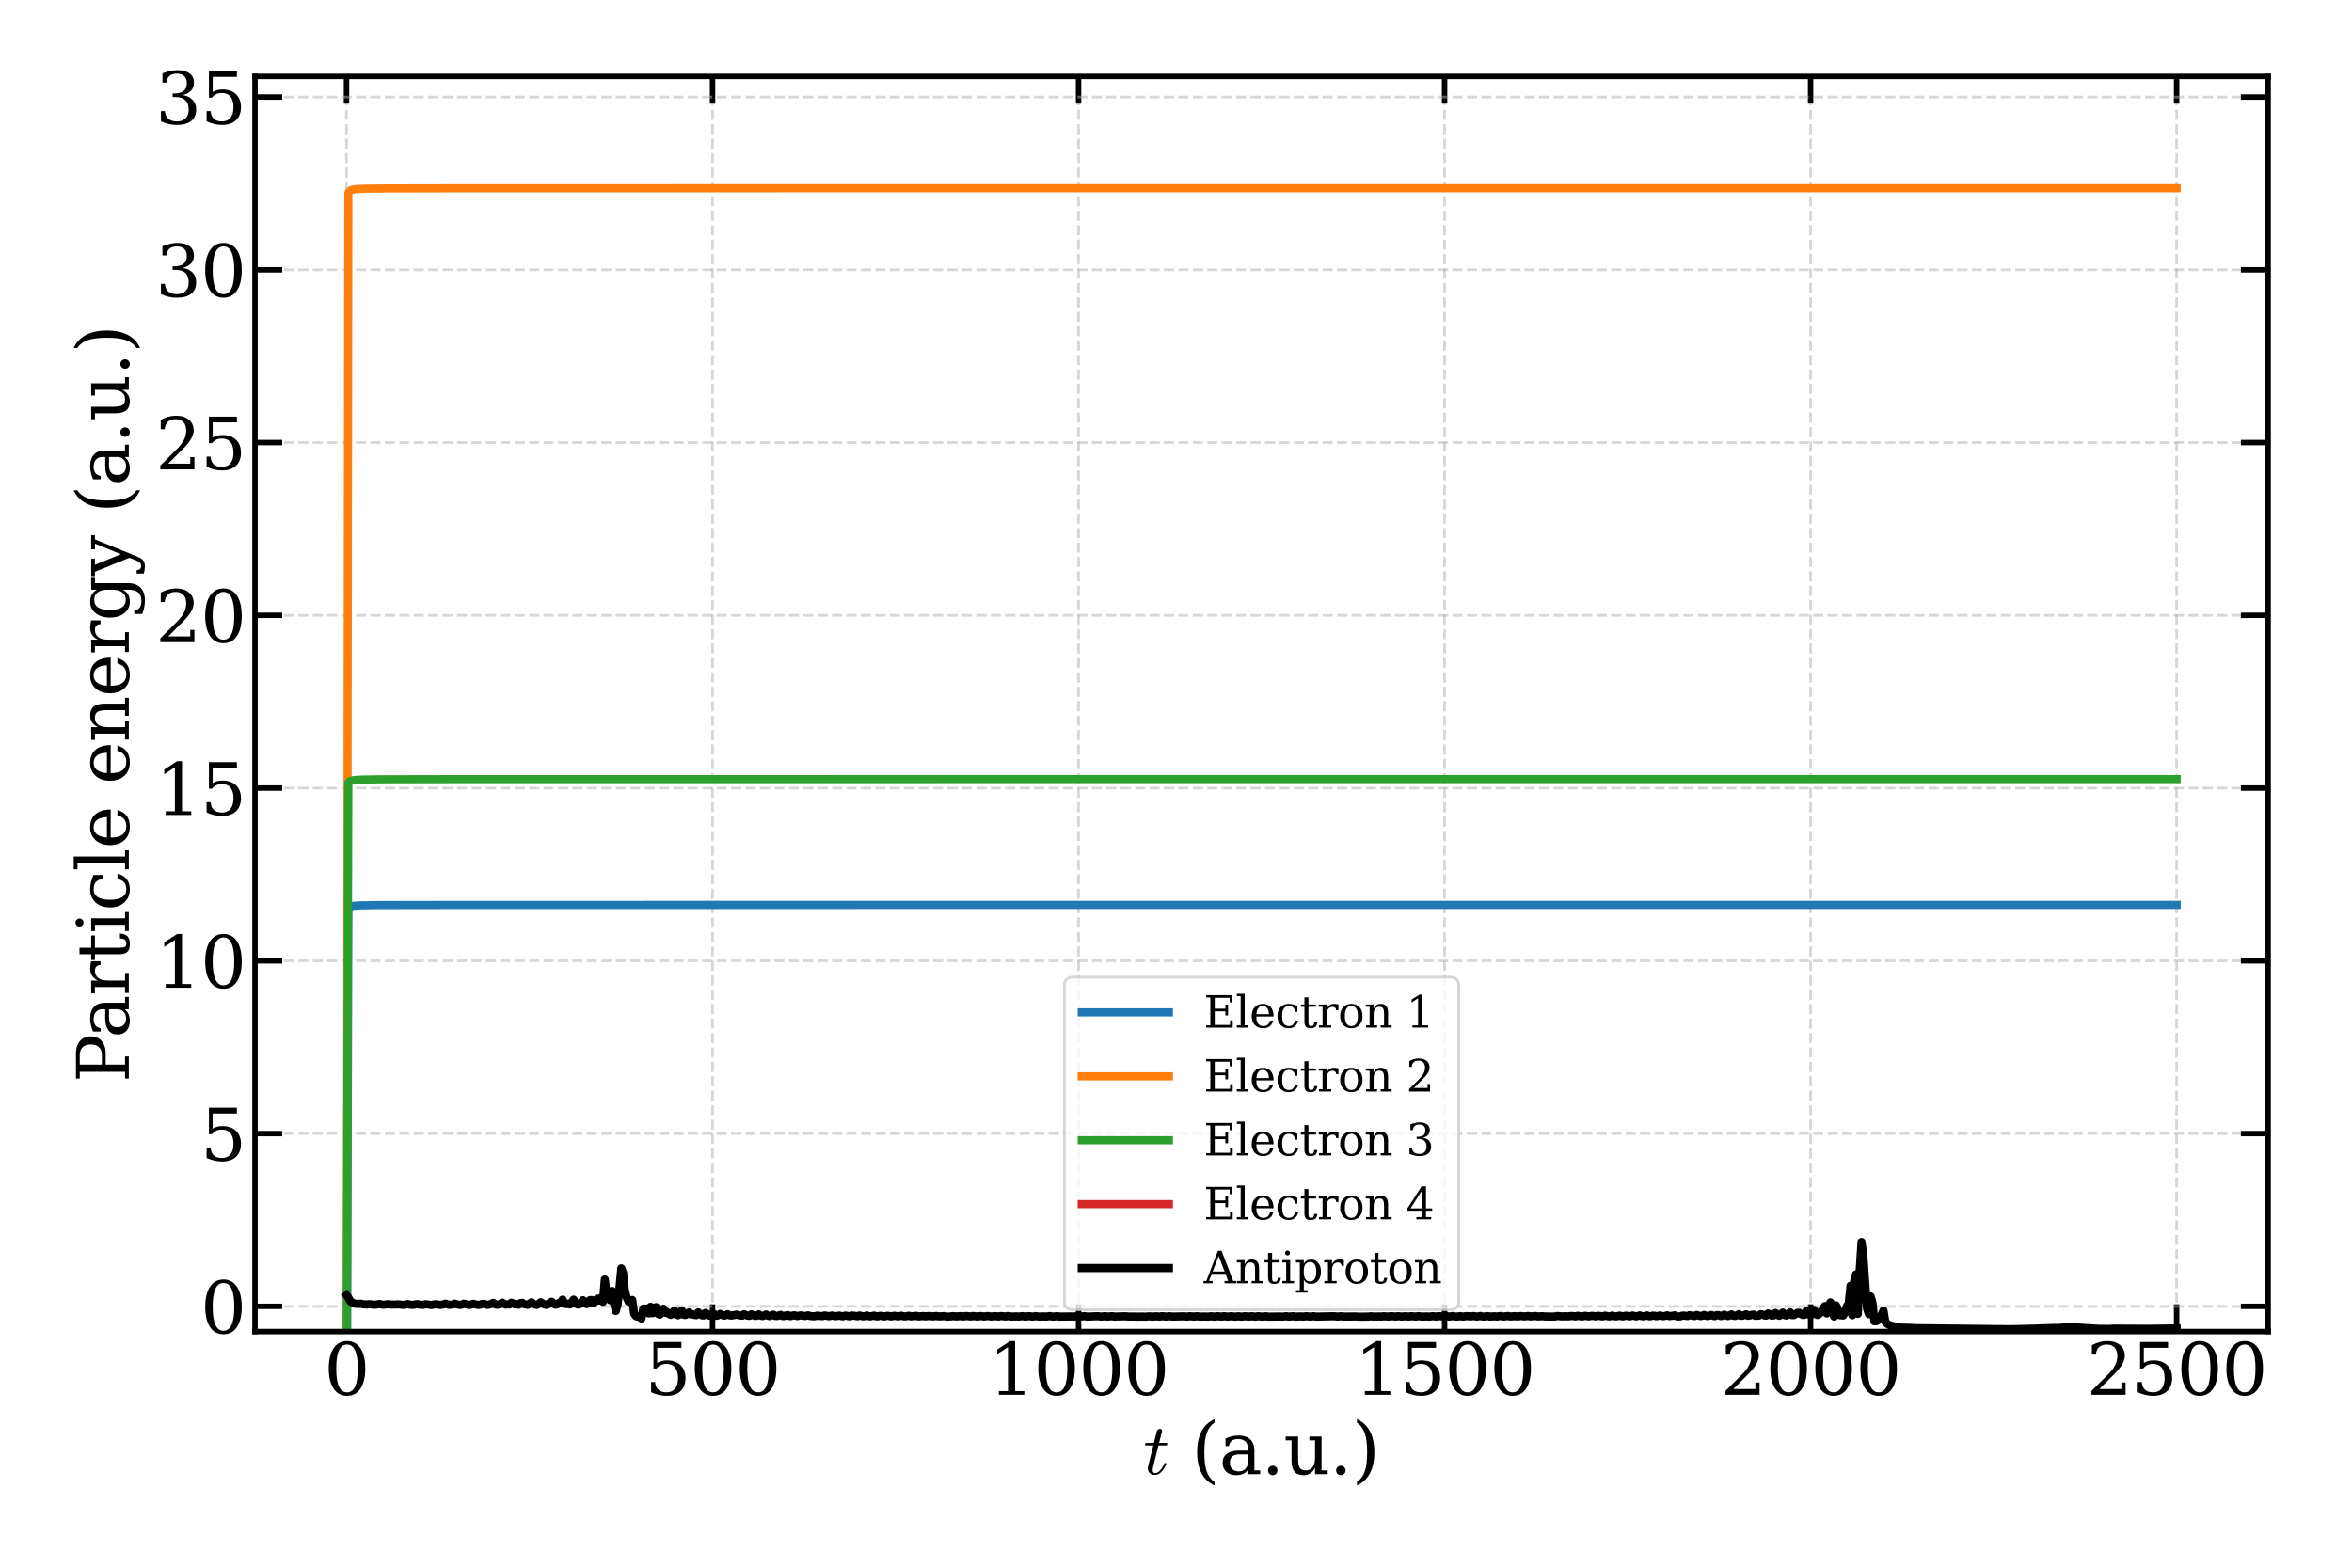 <?xml version="1.0" encoding="utf-8" standalone="no"?>
<!DOCTYPE svg PUBLIC "-//W3C//DTD SVG 1.1//EN"
  "http://www.w3.org/Graphics/SVG/1.1/DTD/svg11.dtd">
<svg xmlns:xlink="http://www.w3.org/1999/xlink" width="864pt" height="576pt" viewBox="0 0 864 576" xmlns="http://www.w3.org/2000/svg" version="1.1">
 <defs>
  <style type="text/css">*{stroke-linejoin: round; stroke-linecap: butt}</style>
 </defs>
 <g id="figure_1">
  <g id="patch_1">
   <path d="M 0 576 
L 864 576 
L 864 0 
L 0 0 
z
" style="fill: #ffffff"/>
  </g>
  <g id="axes_1">
   <g id="patch_2">
    <path d="M 93.675 489.233 
L 833.191 489.233 
L 833.191 28.08 
L 93.675 28.08 
z
" style="fill: #ffffff"/>
   </g>
   <g id="matplotlib.axis_1">
    <g id="xtick_1">
     <g id="line2d_1">
      <path d="M 127.289 489.233 
L 127.289 28.08 
" clip-path="url(#pbf457b5ee7)" style="fill: none; stroke-dasharray: 3.7,1.6; stroke-dashoffset: 0; stroke: #b0b0b0; stroke-opacity: 0.5"/>
     </g>
     <g id="line2d_2">
      <defs>
       <path id="mbac7aaa511" d="M 0 0 
L 0 -10 
" style="stroke: #000000; stroke-width: 2"/>
      </defs>
      <g>
       <use xlink:href="#mbac7aaa511" x="127.289" y="489.233" style="stroke: #000000; stroke-width: 2"/>
      </g>
     </g>
     <g id="line2d_3">
      <defs>
       <path id="m6ff4e0e058" d="M 0 0 
L 0 10 
" style="stroke: #000000; stroke-width: 2"/>
      </defs>
      <g>
       <use xlink:href="#m6ff4e0e058" x="127.289" y="28.08" style="stroke: #000000; stroke-width: 2"/>
      </g>
     </g>
     <g id="text_1">
      <!-- 0 -->
      <g transform="translate(119.018 512.488) scale(0.26 -0.26)">
       <defs>
        <path id="DejaVuSerif-30" d="M 2034 219 
Q 2513 219 2750 744 
Q 2988 1269 2988 2328 
Q 2988 3391 2750 3916 
Q 2513 4441 2034 4441 
Q 1556 4441 1318 3916 
Q 1081 3391 1081 2328 
Q 1081 1269 1318 744 
Q 1556 219 2034 219 
z
M 2034 -91 
Q 1275 -91 848 546 
Q 422 1184 422 2328 
Q 422 3475 848 4112 
Q 1275 4750 2034 4750 
Q 2797 4750 3222 4112 
Q 3647 3475 3647 2328 
Q 3647 1184 3222 546 
Q 2797 -91 2034 -91 
z
" transform="scale(0.016)"/>
       </defs>
       <use xlink:href="#DejaVuSerif-30"/>
      </g>
     </g>
    </g>
    <g id="xtick_2">
     <g id="line2d_4">
      <path d="M 261.747 489.233 
L 261.747 28.08 
" clip-path="url(#pbf457b5ee7)" style="fill: none; stroke-dasharray: 3.7,1.6; stroke-dashoffset: 0; stroke: #b0b0b0; stroke-opacity: 0.5"/>
     </g>
     <g id="line2d_5">
      <g>
       <use xlink:href="#mbac7aaa511" x="261.747" y="489.233" style="stroke: #000000; stroke-width: 2"/>
      </g>
     </g>
     <g id="line2d_6">
      <g>
       <use xlink:href="#m6ff4e0e058" x="261.747" y="28.08" style="stroke: #000000; stroke-width: 2"/>
      </g>
     </g>
     <g id="text_2">
      <!-- 500 -->
      <g transform="translate(236.933 512.488) scale(0.26 -0.26)">
       <defs>
        <path id="DejaVuSerif-35" d="M 3219 4666 
L 3219 4153 
L 1081 4153 
L 1081 2816 
Q 1244 2928 1461 2984 
Q 1678 3041 1947 3041 
Q 2703 3041 3140 2622 
Q 3578 2203 3578 1478 
Q 3578 738 3136 323 
Q 2694 -91 1894 -91 
Q 1572 -91 1234 -12 
Q 897 66 544 225 
L 544 1131 
L 897 1131 
Q 925 688 1179 453 
Q 1434 219 1894 219 
Q 2388 219 2653 544 
Q 2919 869 2919 1478 
Q 2919 2084 2655 2407 
Q 2391 2731 1894 2731 
Q 1613 2731 1398 2631 
Q 1184 2531 1019 2322 
L 750 2322 
L 750 4666 
L 3219 4666 
z
" transform="scale(0.016)"/>
       </defs>
       <use xlink:href="#DejaVuSerif-35"/>
       <use xlink:href="#DejaVuSerif-30" x="63.623"/>
       <use xlink:href="#DejaVuSerif-30" x="127.246"/>
      </g>
     </g>
    </g>
    <g id="xtick_3">
     <g id="line2d_7">
      <path d="M 396.204 489.233 
L 396.204 28.08 
" clip-path="url(#pbf457b5ee7)" style="fill: none; stroke-dasharray: 3.7,1.6; stroke-dashoffset: 0; stroke: #b0b0b0; stroke-opacity: 0.5"/>
     </g>
     <g id="line2d_8">
      <g>
       <use xlink:href="#mbac7aaa511" x="396.204" y="489.233" style="stroke: #000000; stroke-width: 2"/>
      </g>
     </g>
     <g id="line2d_9">
      <g>
       <use xlink:href="#m6ff4e0e058" x="396.204" y="28.08" style="stroke: #000000; stroke-width: 2"/>
      </g>
     </g>
     <g id="text_3">
      <!-- 1000 -->
      <g transform="translate(363.119 512.488) scale(0.26 -0.26)">
       <defs>
        <path id="DejaVuSerif-31" d="M 909 0 
L 909 331 
L 1722 331 
L 1722 4213 
L 781 3603 
L 781 4013 
L 1919 4750 
L 2350 4750 
L 2350 331 
L 3163 331 
L 3163 0 
L 909 0 
z
" transform="scale(0.016)"/>
       </defs>
       <use xlink:href="#DejaVuSerif-31"/>
       <use xlink:href="#DejaVuSerif-30" x="63.623"/>
       <use xlink:href="#DejaVuSerif-30" x="127.246"/>
       <use xlink:href="#DejaVuSerif-30" x="190.869"/>
      </g>
     </g>
    </g>
    <g id="xtick_4">
     <g id="line2d_10">
      <path d="M 530.662 489.233 
L 530.662 28.08 
" clip-path="url(#pbf457b5ee7)" style="fill: none; stroke-dasharray: 3.7,1.6; stroke-dashoffset: 0; stroke: #b0b0b0; stroke-opacity: 0.5"/>
     </g>
     <g id="line2d_11">
      <g>
       <use xlink:href="#mbac7aaa511" x="530.662" y="489.233" style="stroke: #000000; stroke-width: 2"/>
      </g>
     </g>
     <g id="line2d_12">
      <g>
       <use xlink:href="#m6ff4e0e058" x="530.662" y="28.08" style="stroke: #000000; stroke-width: 2"/>
      </g>
     </g>
     <g id="text_4">
      <!-- 1500 -->
      <g transform="translate(497.577 512.488) scale(0.26 -0.26)">
       <use xlink:href="#DejaVuSerif-31"/>
       <use xlink:href="#DejaVuSerif-35" x="63.623"/>
       <use xlink:href="#DejaVuSerif-30" x="127.246"/>
       <use xlink:href="#DejaVuSerif-30" x="190.869"/>
      </g>
     </g>
    </g>
    <g id="xtick_5">
     <g id="line2d_13">
      <path d="M 665.119 489.233 
L 665.119 28.08 
" clip-path="url(#pbf457b5ee7)" style="fill: none; stroke-dasharray: 3.7,1.6; stroke-dashoffset: 0; stroke: #b0b0b0; stroke-opacity: 0.5"/>
     </g>
     <g id="line2d_14">
      <g>
       <use xlink:href="#mbac7aaa511" x="665.119" y="489.233" style="stroke: #000000; stroke-width: 2"/>
      </g>
     </g>
     <g id="line2d_15">
      <g>
       <use xlink:href="#m6ff4e0e058" x="665.119" y="28.08" style="stroke: #000000; stroke-width: 2"/>
      </g>
     </g>
     <g id="text_5">
      <!-- 2000 -->
      <g transform="translate(632.034 512.488) scale(0.26 -0.26)">
       <defs>
        <path id="DejaVuSerif-32" d="M 819 3553 
L 469 3553 
L 469 4384 
Q 803 4563 1142 4656 
Q 1481 4750 1806 4750 
Q 2534 4750 2956 4397 
Q 3378 4044 3378 3438 
Q 3378 2753 2422 1800 
Q 2347 1728 2309 1691 
L 1131 513 
L 3078 513 
L 3078 1088 
L 3444 1088 
L 3444 0 
L 434 0 
L 434 341 
L 1850 1753 
Q 2319 2222 2519 2614 
Q 2719 3006 2719 3438 
Q 2719 3909 2473 4175 
Q 2228 4441 1797 4441 
Q 1350 4441 1106 4219 
Q 863 3997 819 3553 
z
" transform="scale(0.016)"/>
       </defs>
       <use xlink:href="#DejaVuSerif-32"/>
       <use xlink:href="#DejaVuSerif-30" x="63.623"/>
       <use xlink:href="#DejaVuSerif-30" x="127.246"/>
       <use xlink:href="#DejaVuSerif-30" x="190.869"/>
      </g>
     </g>
    </g>
    <g id="xtick_6">
     <g id="line2d_16">
      <path d="M 799.577 489.233 
L 799.577 28.08 
" clip-path="url(#pbf457b5ee7)" style="fill: none; stroke-dasharray: 3.7,1.6; stroke-dashoffset: 0; stroke: #b0b0b0; stroke-opacity: 0.5"/>
     </g>
     <g id="line2d_17">
      <g>
       <use xlink:href="#mbac7aaa511" x="799.577" y="489.233" style="stroke: #000000; stroke-width: 2"/>
      </g>
     </g>
     <g id="line2d_18">
      <g>
       <use xlink:href="#m6ff4e0e058" x="799.577" y="28.08" style="stroke: #000000; stroke-width: 2"/>
      </g>
     </g>
     <g id="text_6">
      <!-- 2500 -->
      <g transform="translate(766.492 512.488) scale(0.26 -0.26)">
       <use xlink:href="#DejaVuSerif-32"/>
       <use xlink:href="#DejaVuSerif-35" x="63.623"/>
       <use xlink:href="#DejaVuSerif-30" x="127.246"/>
       <use xlink:href="#DejaVuSerif-30" x="190.869"/>
      </g>
     </g>
    </g>
    <g id="text_7">
     <!-- $t$ (a.u.) -->
     <g transform="translate(420.013 541.652) scale(0.26 -0.26)">
      <defs>
       <path id="Cmmi10-74" d="M 397 519 
Q 397 613 416 697 
L 878 2534 
L 206 2534 
Q 141 2534 141 2619 
Q 166 2759 225 2759 
L 934 2759 
L 1191 3803 
Q 1216 3888 1291 3947 
Q 1366 4006 1459 4006 
Q 1541 4006 1595 3957 
Q 1650 3909 1650 3828 
Q 1650 3809 1648 3798 
Q 1647 3788 1644 3775 
L 1388 2759 
L 2047 2759 
Q 2113 2759 2113 2675 
Q 2109 2659 2100 2621 
Q 2091 2584 2075 2559 
Q 2059 2534 2028 2534 
L 1331 2534 
L 872 684 
Q 825 503 825 372 
Q 825 97 1013 97 
Q 1294 97 1511 361 
Q 1728 625 1844 941 
Q 1869 978 1894 978 
L 1972 978 
Q 1997 978 2012 961 
Q 2028 944 2028 922 
Q 2028 909 2022 903 
Q 1881 516 1612 222 
Q 1344 -72 997 -72 
Q 744 -72 570 93 
Q 397 259 397 519 
z
" transform="scale(0.016)"/>
       <path id="DejaVuSerif-20" transform="scale(0.016)"/>
       <path id="DejaVuSerif-28" d="M 2041 -997 
Q 1281 -656 893 83 
Q 506 822 506 1931 
Q 506 3044 893 3783 
Q 1281 4522 2041 4863 
L 2041 4556 
Q 1559 4225 1350 3623 
Q 1141 3022 1141 1931 
Q 1141 844 1350 242 
Q 1559 -359 2041 -691 
L 2041 -997 
z
" transform="scale(0.016)"/>
       <path id="DejaVuSerif-61" d="M 2547 1044 
L 2547 1747 
L 1806 1747 
Q 1378 1747 1168 1562 
Q 959 1378 959 997 
Q 959 650 1171 447 
Q 1384 244 1747 244 
Q 2106 244 2326 466 
Q 2547 688 2547 1044 
z
M 3122 2075 
L 3122 331 
L 3634 331 
L 3634 0 
L 2547 0 
L 2547 359 
Q 2356 128 2106 18 
Q 1856 -91 1522 -91 
Q 969 -91 644 203 
Q 319 497 319 997 
Q 319 1513 691 1797 
Q 1063 2081 1741 2081 
L 2547 2081 
L 2547 2309 
Q 2547 2688 2317 2895 
Q 2088 3103 1672 3103 
Q 1328 3103 1125 2947 
Q 922 2791 872 2484 
L 575 2484 
L 575 3156 
Q 875 3284 1158 3348 
Q 1441 3413 1709 3413 
Q 2400 3413 2761 3070 
Q 3122 2728 3122 2075 
z
" transform="scale(0.016)"/>
       <path id="DejaVuSerif-2e" d="M 603 325 
Q 603 500 722 622 
Q 841 744 1019 744 
Q 1191 744 1312 622 
Q 1434 500 1434 325 
Q 1434 153 1312 31 
Q 1191 -91 1019 -91 
Q 841 -91 722 29 
Q 603 150 603 325 
z
" transform="scale(0.016)"/>
       <path id="DejaVuSerif-75" d="M 2266 3322 
L 3341 3322 
L 3341 331 
L 3884 331 
L 3884 0 
L 2766 0 
L 2766 588 
Q 2606 256 2353 82 
Q 2100 -91 1766 -91 
Q 1213 -91 952 223 
Q 691 538 691 1209 
L 691 2988 
L 172 2988 
L 172 3322 
L 1269 3322 
L 1269 1388 
Q 1269 781 1417 556 
Q 1566 331 1947 331 
Q 2347 331 2556 625 
Q 2766 919 2766 1478 
L 2766 2988 
L 2266 2988 
L 2266 3322 
z
" transform="scale(0.016)"/>
       <path id="DejaVuSerif-29" d="M 453 -997 
L 453 -691 
Q 934 -359 1145 242 
Q 1356 844 1356 1931 
Q 1356 3022 1145 3623 
Q 934 4225 453 4556 
L 453 4863 
Q 1216 4522 1603 3783 
Q 1991 3044 1991 1931 
Q 1991 822 1603 83 
Q 1216 -656 453 -997 
z
" transform="scale(0.016)"/>
      </defs>
      <use xlink:href="#Cmmi10-74" transform="translate(0 0.016)"/>
      <use xlink:href="#DejaVuSerif-20" transform="translate(36.084 0.016)"/>
      <use xlink:href="#DejaVuSerif-28" transform="translate(67.871 0.016)"/>
      <use xlink:href="#DejaVuSerif-61" transform="translate(106.885 0.016)"/>
      <use xlink:href="#DejaVuSerif-2e" transform="translate(166.504 0.016)"/>
      <use xlink:href="#DejaVuSerif-75" transform="translate(198.291 0.016)"/>
      <use xlink:href="#DejaVuSerif-2e" transform="translate(262.695 0.016)"/>
      <use xlink:href="#DejaVuSerif-29" transform="translate(294.482 0.016)"/>
     </g>
    </g>
   </g>
   <g id="matplotlib.axis_2">
    <g id="ytick_1">
     <g id="line2d_19">
      <path d="M 93.675 479.989 
L 833.191 479.989 
" clip-path="url(#pbf457b5ee7)" style="fill: none; stroke-dasharray: 3.7,1.6; stroke-dashoffset: 0; stroke: #b0b0b0; stroke-opacity: 0.5"/>
     </g>
     <g id="line2d_20">
      <defs>
       <path id="m0d666789a3" d="M 0 0 
L 10 0 
" style="stroke: #000000; stroke-width: 2"/>
      </defs>
      <g>
       <use xlink:href="#m0d666789a3" x="93.675" y="479.989" style="stroke: #000000; stroke-width: 2"/>
      </g>
     </g>
     <g id="line2d_21">
      <defs>
       <path id="md6f8e52389" d="M 0 0 
L -10 0 
" style="stroke: #000000; stroke-width: 2"/>
      </defs>
      <g>
       <use xlink:href="#md6f8e52389" x="833.191" y="479.989" style="stroke: #000000; stroke-width: 2"/>
      </g>
     </g>
     <g id="text_8">
      <!-- 0 -->
      <g transform="translate(73.632 489.867) scale(0.26 -0.26)">
       <use xlink:href="#DejaVuSerif-30"/>
      </g>
     </g>
    </g>
    <g id="ytick_2">
     <g id="line2d_22">
      <path d="M 93.675 416.513 
L 833.191 416.513 
" clip-path="url(#pbf457b5ee7)" style="fill: none; stroke-dasharray: 3.7,1.6; stroke-dashoffset: 0; stroke: #b0b0b0; stroke-opacity: 0.5"/>
     </g>
     <g id="line2d_23">
      <g>
       <use xlink:href="#m0d666789a3" x="93.675" y="416.513" style="stroke: #000000; stroke-width: 2"/>
      </g>
     </g>
     <g id="line2d_24">
      <g>
       <use xlink:href="#md6f8e52389" x="833.191" y="416.513" style="stroke: #000000; stroke-width: 2"/>
      </g>
     </g>
     <g id="text_9">
      <!-- 5 -->
      <g transform="translate(73.632 426.391) scale(0.26 -0.26)">
       <use xlink:href="#DejaVuSerif-35"/>
      </g>
     </g>
    </g>
    <g id="ytick_3">
     <g id="line2d_25">
      <path d="M 93.675 353.036 
L 833.191 353.036 
" clip-path="url(#pbf457b5ee7)" style="fill: none; stroke-dasharray: 3.7,1.6; stroke-dashoffset: 0; stroke: #b0b0b0; stroke-opacity: 0.5"/>
     </g>
     <g id="line2d_26">
      <g>
       <use xlink:href="#m0d666789a3" x="93.675" y="353.036" style="stroke: #000000; stroke-width: 2"/>
      </g>
     </g>
     <g id="line2d_27">
      <g>
       <use xlink:href="#md6f8e52389" x="833.191" y="353.036" style="stroke: #000000; stroke-width: 2"/>
      </g>
     </g>
     <g id="text_10">
      <!-- 10 -->
      <g transform="translate(57.09 362.914) scale(0.26 -0.26)">
       <use xlink:href="#DejaVuSerif-31"/>
       <use xlink:href="#DejaVuSerif-30" x="63.623"/>
      </g>
     </g>
    </g>
    <g id="ytick_4">
     <g id="line2d_28">
      <path d="M 93.675 289.56 
L 833.191 289.56 
" clip-path="url(#pbf457b5ee7)" style="fill: none; stroke-dasharray: 3.7,1.6; stroke-dashoffset: 0; stroke: #b0b0b0; stroke-opacity: 0.5"/>
     </g>
     <g id="line2d_29">
      <g>
       <use xlink:href="#m0d666789a3" x="93.675" y="289.56" style="stroke: #000000; stroke-width: 2"/>
      </g>
     </g>
     <g id="line2d_30">
      <g>
       <use xlink:href="#md6f8e52389" x="833.191" y="289.56" style="stroke: #000000; stroke-width: 2"/>
      </g>
     </g>
     <g id="text_11">
      <!-- 15 -->
      <g transform="translate(57.09 299.438) scale(0.26 -0.26)">
       <use xlink:href="#DejaVuSerif-31"/>
       <use xlink:href="#DejaVuSerif-35" x="63.623"/>
      </g>
     </g>
    </g>
    <g id="ytick_5">
     <g id="line2d_31">
      <path d="M 93.675 226.083 
L 833.191 226.083 
" clip-path="url(#pbf457b5ee7)" style="fill: none; stroke-dasharray: 3.7,1.6; stroke-dashoffset: 0; stroke: #b0b0b0; stroke-opacity: 0.5"/>
     </g>
     <g id="line2d_32">
      <g>
       <use xlink:href="#m0d666789a3" x="93.675" y="226.083" style="stroke: #000000; stroke-width: 2"/>
      </g>
     </g>
     <g id="line2d_33">
      <g>
       <use xlink:href="#md6f8e52389" x="833.191" y="226.083" style="stroke: #000000; stroke-width: 2"/>
      </g>
     </g>
     <g id="text_12">
      <!-- 20 -->
      <g transform="translate(57.09 235.961) scale(0.26 -0.26)">
       <use xlink:href="#DejaVuSerif-32"/>
       <use xlink:href="#DejaVuSerif-30" x="63.623"/>
      </g>
     </g>
    </g>
    <g id="ytick_6">
     <g id="line2d_34">
      <path d="M 93.675 162.607 
L 833.191 162.607 
" clip-path="url(#pbf457b5ee7)" style="fill: none; stroke-dasharray: 3.7,1.6; stroke-dashoffset: 0; stroke: #b0b0b0; stroke-opacity: 0.5"/>
     </g>
     <g id="line2d_35">
      <g>
       <use xlink:href="#m0d666789a3" x="93.675" y="162.607" style="stroke: #000000; stroke-width: 2"/>
      </g>
     </g>
     <g id="line2d_36">
      <g>
       <use xlink:href="#md6f8e52389" x="833.191" y="162.607" style="stroke: #000000; stroke-width: 2"/>
      </g>
     </g>
     <g id="text_13">
      <!-- 25 -->
      <g transform="translate(57.09 172.485) scale(0.26 -0.26)">
       <use xlink:href="#DejaVuSerif-32"/>
       <use xlink:href="#DejaVuSerif-35" x="63.623"/>
      </g>
     </g>
    </g>
    <g id="ytick_7">
     <g id="line2d_37">
      <path d="M 93.675 99.13 
L 833.191 99.13 
" clip-path="url(#pbf457b5ee7)" style="fill: none; stroke-dasharray: 3.7,1.6; stroke-dashoffset: 0; stroke: #b0b0b0; stroke-opacity: 0.5"/>
     </g>
     <g id="line2d_38">
      <g>
       <use xlink:href="#m0d666789a3" x="93.675" y="99.13" style="stroke: #000000; stroke-width: 2"/>
      </g>
     </g>
     <g id="line2d_39">
      <g>
       <use xlink:href="#md6f8e52389" x="833.191" y="99.13" style="stroke: #000000; stroke-width: 2"/>
      </g>
     </g>
     <g id="text_14">
      <!-- 30 -->
      <g transform="translate(57.09 109.008) scale(0.26 -0.26)">
       <defs>
        <path id="DejaVuSerif-33" d="M 622 4469 
Q 988 4606 1323 4678 
Q 1659 4750 1953 4750 
Q 2638 4750 3022 4454 
Q 3406 4159 3406 3634 
Q 3406 3213 3140 2930 
Q 2875 2647 2388 2547 
Q 2963 2466 3280 2130 
Q 3597 1794 3597 1259 
Q 3597 606 3158 257 
Q 2719 -91 1894 -91 
Q 1528 -91 1179 -12 
Q 831 66 488 225 
L 488 1131 
L 838 1131 
Q 869 681 1141 450 
Q 1413 219 1906 219 
Q 2384 219 2661 495 
Q 2938 772 2938 1253 
Q 2938 1803 2653 2086 
Q 2369 2369 1819 2369 
L 1522 2369 
L 1522 2688 
L 1678 2688 
Q 2225 2688 2498 2914 
Q 2772 3141 2772 3597 
Q 2772 4006 2547 4223 
Q 2322 4441 1900 4441 
Q 1478 4441 1245 4241 
Q 1013 4041 972 3647 
L 622 3647 
L 622 4469 
z
" transform="scale(0.016)"/>
       </defs>
       <use xlink:href="#DejaVuSerif-33"/>
       <use xlink:href="#DejaVuSerif-30" x="63.623"/>
      </g>
     </g>
    </g>
    <g id="ytick_8">
     <g id="line2d_40">
      <path d="M 93.675 35.653 
L 833.191 35.653 
" clip-path="url(#pbf457b5ee7)" style="fill: none; stroke-dasharray: 3.7,1.6; stroke-dashoffset: 0; stroke: #b0b0b0; stroke-opacity: 0.5"/>
     </g>
     <g id="line2d_41">
      <g>
       <use xlink:href="#m0d666789a3" x="93.675" y="35.653" style="stroke: #000000; stroke-width: 2"/>
      </g>
     </g>
     <g id="line2d_42">
      <g>
       <use xlink:href="#md6f8e52389" x="833.191" y="35.653" style="stroke: #000000; stroke-width: 2"/>
      </g>
     </g>
     <g id="text_15">
      <!-- 35 -->
      <g transform="translate(57.09 45.531) scale(0.26 -0.26)">
       <use xlink:href="#DejaVuSerif-33"/>
       <use xlink:href="#DejaVuSerif-35" x="63.623"/>
      </g>
     </g>
    </g>
    <g id="text_16">
     <!-- Particle energy (a.u.) -->
     <g transform="translate(47.313 397.734) rotate(-90) scale(0.26 -0.26)">
      <defs>
       <path id="DejaVuSerif-50" d="M 1581 2375 
L 2406 2375 
Q 2872 2375 3115 2626 
Q 3359 2878 3359 3353 
Q 3359 3831 3115 4081 
Q 2872 4331 2406 4331 
L 1581 4331 
L 1581 2375 
z
M 353 0 
L 353 331 
L 947 331 
L 947 4331 
L 353 4331 
L 353 4666 
L 2559 4666 
Q 3259 4666 3668 4311 
Q 4078 3956 4078 3353 
Q 4078 2753 3668 2397 
Q 3259 2041 2559 2041 
L 1581 2041 
L 1581 331 
L 2303 331 
L 2303 0 
L 353 0 
z
" transform="scale(0.016)"/>
       <path id="DejaVuSerif-72" d="M 3059 3328 
L 3059 2497 
L 2728 2497 
Q 2713 2744 2591 2866 
Q 2469 2988 2234 2988 
Q 1809 2988 1582 2694 
Q 1356 2400 1356 1850 
L 1356 331 
L 2022 331 
L 2022 0 
L 263 0 
L 263 331 
L 781 331 
L 781 2994 
L 231 2994 
L 231 3322 
L 1356 3322 
L 1356 2731 
Q 1525 3078 1790 3245 
Q 2056 3413 2438 3413 
Q 2578 3413 2733 3391 
Q 2888 3369 3059 3328 
z
" transform="scale(0.016)"/>
       <path id="DejaVuSerif-74" d="M 691 2988 
L 184 2988 
L 184 3322 
L 691 3322 
L 691 4353 
L 1269 4353 
L 1269 3322 
L 2350 3322 
L 2350 2988 
L 1269 2988 
L 1269 878 
Q 1269 456 1350 337 
Q 1431 219 1650 219 
Q 1875 219 1978 351 
Q 2081 484 2088 781 
L 2522 781 
Q 2497 328 2275 118 
Q 2053 -91 1600 -91 
Q 1103 -91 897 129 
Q 691 350 691 878 
L 691 2988 
z
" transform="scale(0.016)"/>
       <path id="DejaVuSerif-69" d="M 622 4353 
Q 622 4497 726 4603 
Q 831 4709 978 4709 
Q 1122 4709 1226 4603 
Q 1331 4497 1331 4353 
Q 1331 4206 1228 4103 
Q 1125 4000 978 4000 
Q 831 4000 726 4103 
Q 622 4206 622 4353 
z
M 1356 331 
L 1900 331 
L 1900 0 
L 231 0 
L 231 331 
L 781 331 
L 781 2988 
L 231 2988 
L 231 3322 
L 1356 3322 
L 1356 331 
z
" transform="scale(0.016)"/>
       <path id="DejaVuSerif-63" d="M 3291 997 
Q 3169 466 2822 187 
Q 2475 -91 1925 -91 
Q 1200 -91 759 389 
Q 319 869 319 1663 
Q 319 2459 759 2936 
Q 1200 3413 1925 3413 
Q 2241 3413 2553 3339 
Q 2866 3266 3181 3116 
L 3181 2266 
L 2847 2266 
Q 2781 2703 2561 2903 
Q 2341 3103 1931 3103 
Q 1466 3103 1228 2742 
Q 991 2381 991 1663 
Q 991 944 1227 581 
Q 1463 219 1931 219 
Q 2303 219 2525 412 
Q 2747 606 2828 997 
L 3291 997 
z
" transform="scale(0.016)"/>
       <path id="DejaVuSerif-6c" d="M 1313 331 
L 1856 331 
L 1856 0 
L 184 0 
L 184 331 
L 738 331 
L 738 4531 
L 184 4531 
L 184 4863 
L 1313 4863 
L 1313 331 
z
" transform="scale(0.016)"/>
       <path id="DejaVuSerif-65" d="M 3469 1600 
L 991 1600 
L 991 1575 
Q 991 903 1244 561 
Q 1497 219 1991 219 
Q 2369 219 2611 417 
Q 2853 616 2950 1006 
L 3413 1006 
Q 3275 459 2904 184 
Q 2534 -91 1931 -91 
Q 1203 -91 761 389 
Q 319 869 319 1663 
Q 319 2450 753 2931 
Q 1188 3413 1894 3413 
Q 2647 3413 3050 2948 
Q 3453 2484 3469 1600 
z
M 2791 1931 
Q 2772 2513 2545 2808 
Q 2319 3103 1894 3103 
Q 1497 3103 1269 2806 
Q 1041 2509 991 1931 
L 2791 1931 
z
" transform="scale(0.016)"/>
       <path id="DejaVuSerif-6e" d="M 263 0 
L 263 331 
L 781 331 
L 781 2988 
L 231 2988 
L 231 3322 
L 1356 3322 
L 1356 2731 
Q 1516 3069 1770 3241 
Q 2025 3413 2363 3413 
Q 2913 3413 3172 3097 
Q 3431 2781 3431 2113 
L 3431 331 
L 3944 331 
L 3944 0 
L 2356 0 
L 2356 331 
L 2853 331 
L 2853 1931 
Q 2853 2541 2703 2767 
Q 2553 2994 2175 2994 
Q 1775 2994 1565 2701 
Q 1356 2409 1356 1850 
L 1356 331 
L 1856 331 
L 1856 0 
L 263 0 
z
" transform="scale(0.016)"/>
       <path id="DejaVuSerif-67" d="M 3359 2988 
L 3359 72 
Q 3359 -644 2965 -1033 
Q 2572 -1422 1844 -1422 
Q 1516 -1422 1216 -1362 
Q 916 -1303 641 -1184 
L 641 -488 
L 941 -488 
Q 997 -813 1206 -963 
Q 1416 -1113 1806 -1113 
Q 2313 -1113 2548 -827 
Q 2784 -541 2784 72 
L 2784 519 
Q 2616 206 2355 57 
Q 2094 -91 1709 -91 
Q 1097 -91 708 395 
Q 319 881 319 1663 
Q 319 2444 706 2928 
Q 1094 3413 1709 3413 
Q 2094 3413 2355 3264 
Q 2616 3116 2784 2803 
L 2784 3322 
L 3909 3322 
L 3909 2988 
L 3359 2988 
z
M 2784 1825 
Q 2784 2422 2554 2737 
Q 2325 3053 1888 3053 
Q 1444 3053 1217 2703 
Q 991 2353 991 1663 
Q 991 975 1217 622 
Q 1444 269 1888 269 
Q 2325 269 2554 583 
Q 2784 897 2784 1497 
L 2784 1825 
z
" transform="scale(0.016)"/>
       <path id="DejaVuSerif-79" d="M 1381 -609 
L 1600 -56 
L 359 2988 
L -19 2988 
L -19 3322 
L 1509 3322 
L 1509 2988 
L 978 2988 
L 1913 703 
L 2847 2988 
L 2350 2988 
L 2350 3322 
L 3597 3322 
L 3597 2988 
L 3225 2988 
L 1703 -750 
Q 1547 -1138 1356 -1280 
Q 1166 -1422 819 -1422 
Q 672 -1422 517 -1397 
Q 363 -1372 206 -1325 
L 206 -691 
L 500 -691 
Q 519 -903 608 -995 
Q 697 -1088 884 -1088 
Q 1056 -1088 1161 -992 
Q 1266 -897 1381 -609 
z
" transform="scale(0.016)"/>
      </defs>
      <use xlink:href="#DejaVuSerif-50"/>
      <use xlink:href="#DejaVuSerif-61" x="62.785"/>
      <use xlink:href="#DejaVuSerif-72" x="122.404"/>
      <use xlink:href="#DejaVuSerif-74" x="170.207"/>
      <use xlink:href="#DejaVuSerif-69" x="210.393"/>
      <use xlink:href="#DejaVuSerif-63" x="242.375"/>
      <use xlink:href="#DejaVuSerif-6c" x="298.381"/>
      <use xlink:href="#DejaVuSerif-65" x="330.363"/>
      <use xlink:href="#DejaVuSerif-20" x="389.543"/>
      <use xlink:href="#DejaVuSerif-65" x="421.33"/>
      <use xlink:href="#DejaVuSerif-6e" x="480.51"/>
      <use xlink:href="#DejaVuSerif-65" x="544.914"/>
      <use xlink:href="#DejaVuSerif-72" x="604.094"/>
      <use xlink:href="#DejaVuSerif-67" x="651.896"/>
      <use xlink:href="#DejaVuSerif-79" x="715.91"/>
      <use xlink:href="#DejaVuSerif-20" x="772.404"/>
      <use xlink:href="#DejaVuSerif-28" x="804.191"/>
      <use xlink:href="#DejaVuSerif-61" x="843.205"/>
      <use xlink:href="#DejaVuSerif-2e" x="902.824"/>
      <use xlink:href="#DejaVuSerif-75" x="934.611"/>
      <use xlink:href="#DejaVuSerif-2e" x="999.016"/>
      <use xlink:href="#DejaVuSerif-29" x="1030.803"/>
     </g>
    </g>
   </g>
   <g id="line2d_43">
    <path d="M 127.298 577 
L 127.962 333.751 
L 128.635 333.125 
L 129.981 332.793 
L 132.673 332.63 
L 140.076 332.535 
L 171.032 332.485 
L 451.656 332.468 
L 799.577 332.466 
L 799.577 332.466 
" clip-path="url(#pbf457b5ee7)" style="fill: none; stroke: #1f77b4; stroke-width: 3; stroke-linecap: square"/>
   </g>
   <g id="line2d_44">
    <path d="M 127.294 577 
L 127.962 70.863 
L 128.635 70.016 
L 129.308 69.729 
L 130.654 69.501 
L 133.346 69.35 
L 140.749 69.246 
L 168.34 69.189 
L 368.882 69.166 
L 799.577 69.163 
L 799.577 69.163 
" clip-path="url(#pbf457b5ee7)" style="fill: none; stroke: #ff7f0e; stroke-width: 3; stroke-linecap: square"/>
   </g>
   <g id="line2d_45">
    <path d="M 127.289 525.405 
L 127.962 287.619 
L 128.635 286.956 
L 129.981 286.611 
L 132.673 286.432 
L 139.403 286.332 
L 165.648 286.278 
L 369.555 286.256 
L 799.577 286.254 
L 799.577 286.254 
" clip-path="url(#pbf457b5ee7)" style="fill: none; stroke: #2ca02c; stroke-width: 3; stroke-linecap: square"/>
   </g>
   <g id="line2d_46">
    <path d="M 127.289 525.414 
L 127.962 516.526 
L 130.654 516.553 
L 169.686 516.275 
L 190.548 515.784 
L 199.969 515.297 
L 205.353 514.936 
L 210.064 514.47 
L 212.082 514.135 
L 214.101 513.84 
L 214.774 513.609 
L 216.793 513.286 
L 218.139 512.781 
L 218.812 512.586 
L 219.485 512.205 
L 220.831 511.678 
L 222.177 510.738 
L 222.85 509.623 
L 223.523 508.807 
L 224.196 508.405 
L 224.869 507.367 
L 225.542 506.072 
L 226.215 505.814 
L 228.233 503.195 
L 228.906 502.68 
L 230.252 502.314 
L 230.925 502.561 
L 231.598 503.619 
L 232.271 503.608 
L 232.944 503.74 
L 234.29 504.783 
L 235.636 505.793 
L 236.309 506.676 
L 237.655 507.209 
L 239.674 508.542 
L 245.057 509.982 
L 253.133 511.022 
L 257.171 511.32 
L 268.611 511.935 
L 280.051 512.279 
L 300.913 512.682 
L 338.599 513.039 
L 381.668 513.233 
L 467.134 513.357 
L 545.198 513.251 
L 594.997 512.979 
L 624.607 512.606 
L 642.104 512.169 
L 651.526 511.77 
L 660.947 511.146 
L 666.331 510.496 
L 669.696 509.989 
L 672.387 508.906 
L 673.733 508.556 
L 675.079 508.102 
L 675.752 507.638 
L 677.098 507.056 
L 678.444 506.235 
L 679.117 505.782 
L 680.463 504.505 
L 681.136 504.35 
L 682.482 501.164 
L 683.155 501.51 
L 683.828 501.556 
L 684.501 503.134 
L 685.174 502.152 
L 685.847 501.423 
L 686.52 502.031 
L 687.193 502.259 
L 687.866 502.832 
L 688.538 502.963 
L 689.884 503.581 
L 691.903 504.672 
L 697.287 505.797 
L 699.979 506.157 
L 706.035 506.702 
L 712.092 507.035 
L 722.187 507.38 
L 738.338 507.639 
L 758.526 507.699 
L 776.696 507.551 
L 792.174 507.181 
L 799.577 506.828 
L 799.577 506.828 
" clip-path="url(#pbf457b5ee7)" style="fill: none; stroke: #d62728; stroke-width: 3; stroke-linecap: square"/>
   </g>
   <g id="line2d_47">
    <path d="M 127.289 475.908 
L 127.962 476.747 
L 128.635 478.068 
L 129.981 478.877 
L 130.654 479.052 
L 132.673 479.028 
L 133.346 479.221 
L 134.692 479.326 
L 135.365 479.17 
L 136.711 479.282 
L 137.384 479.417 
L 138.73 479.264 
L 139.403 479.115 
L 140.749 479.419 
L 142.767 479.156 
L 143.44 479.32 
L 145.459 479.33 
L 146.132 479.224 
L 148.151 479.472 
L 149.497 479.196 
L 150.17 479.199 
L 150.843 479.429 
L 152.189 479.399 
L 152.862 479.167 
L 153.535 479.201 
L 154.208 479.394 
L 155.554 479.442 
L 156.227 479.193 
L 157.573 479.355 
L 158.246 479.512 
L 158.919 479.429 
L 159.591 479.225 
L 160.937 479.312 
L 161.61 479.485 
L 162.956 479.27 
L 163.629 478.982 
L 164.975 479.444 
L 166.321 479.314 
L 166.994 478.979 
L 168.34 479.385 
L 169.013 479.475 
L 169.686 479.334 
L 170.359 478.998 
L 172.378 479.518 
L 173.051 479.342 
L 173.724 479.031 
L 175.743 479.499 
L 176.416 479.343 
L 177.088 479.072 
L 177.761 479.068 
L 179.107 479.468 
L 180.453 479.119 
L 181.126 478.687 
L 181.799 479.195 
L 182.472 479.425 
L 183.818 479.172 
L 184.491 478.605 
L 185.164 479.072 
L 185.837 479.368 
L 186.51 479.233 
L 187.183 479.3 
L 187.856 478.64 
L 188.529 478.906 
L 189.202 479.292 
L 189.875 479.133 
L 190.548 479.377 
L 191.221 478.764 
L 191.894 478.693 
L 192.567 479.192 
L 193.912 479.432 
L 195.258 478.487 
L 195.931 479.052 
L 196.604 479.35 
L 197.277 479.464 
L 197.95 479.11 
L 198.623 478.475 
L 199.969 479.274 
L 200.642 479.457 
L 201.315 479.227 
L 201.988 478.666 
L 202.661 478.282 
L 203.334 478.933 
L 204.007 479.378 
L 204.68 479.26 
L 205.353 478.733 
L 206.026 478.585 
L 206.699 477.522 
L 207.372 479.083 
L 208.045 479.158 
L 208.718 479.033 
L 209.391 479.313 
L 210.736 477.509 
L 211.409 478.743 
L 212.082 479.268 
L 212.755 479.306 
L 213.428 478.77 
L 214.101 477.719 
L 214.774 478.15 
L 215.447 479.145 
L 216.12 478.96 
L 216.793 477.675 
L 217.466 477.673 
L 218.139 478.697 
L 218.812 478.104 
L 219.485 477.134 
L 220.158 477.847 
L 220.831 476.733 
L 221.504 478.314 
L 222.177 470.104 
L 222.85 475.826 
L 223.523 476.533 
L 224.196 477.748 
L 224.869 474.309 
L 225.542 478.624 
L 226.215 481.686 
L 226.888 479.253 
L 227.561 473.245 
L 228.233 466.017 
L 228.906 467.726 
L 229.579 474.305 
L 230.252 476.83 
L 230.925 478.286 
L 231.598 478.131 
L 232.271 477.641 
L 232.944 482.67 
L 233.617 483.563 
L 234.29 483.801 
L 234.963 483.757 
L 235.636 484.414 
L 236.309 480.795 
L 237.655 480.787 
L 238.328 482.584 
L 239.001 480.14 
L 239.674 482.502 
L 240.347 480.888 
L 241.02 480.272 
L 241.693 482.72 
L 242.366 483.036 
L 243.039 482.281 
L 243.712 480.869 
L 244.385 482.355 
L 245.057 482.075 
L 245.73 482.798 
L 246.403 483.116 
L 247.076 482.415 
L 247.749 481.52 
L 248.422 482.991 
L 249.095 483.264 
L 249.768 482.692 
L 250.441 481.497 
L 251.114 483.066 
L 251.787 483.161 
L 252.46 482.811 
L 253.133 482.195 
L 253.806 482.939 
L 254.479 482.898 
L 255.152 483.143 
L 255.825 483.226 
L 256.498 482.188 
L 257.844 483.287 
L 258.517 483.321 
L 259.19 482.377 
L 260.536 483.393 
L 261.209 483.306 
L 261.881 482.573 
L 263.227 483.43 
L 263.9 483.264 
L 264.573 482.727 
L 265.919 483.409 
L 266.592 483.238 
L 267.265 482.856 
L 267.938 483.247 
L 268.611 483.376 
L 270.63 483.012 
L 271.976 483.364 
L 272.649 483.416 
L 273.322 482.876 
L 274.668 483.428 
L 275.341 483.453 
L 276.014 482.891 
L 277.36 483.495 
L 278.033 483.442 
L 278.706 482.921 
L 279.378 483.33 
L 280.051 483.544 
L 280.724 483.393 
L 281.397 482.965 
L 282.07 483.414 
L 282.743 483.563 
L 284.089 483.024 
L 284.762 483.492 
L 285.435 483.553 
L 286.781 483.099 
L 287.454 483.546 
L 288.127 483.527 
L 288.8 483.279 
L 289.473 483.198 
L 290.146 483.567 
L 290.819 483.499 
L 291.492 483.272 
L 292.165 483.333 
L 292.838 483.565 
L 294.184 483.277 
L 295.53 483.552 
L 296.875 483.294 
L 297.548 483.52 
L 298.894 483.644 
L 299.567 483.573 
L 300.24 483.363 
L 301.586 483.563 
L 302.259 483.558 
L 302.932 483.309 
L 304.278 483.585 
L 304.951 483.543 
L 305.624 483.335 
L 306.97 483.614 
L 308.316 483.372 
L 308.989 483.561 
L 309.662 483.633 
L 310.335 483.39 
L 311.008 483.416 
L 311.681 483.602 
L 312.354 483.636 
L 313.026 483.337 
L 315.045 483.616 
L 315.718 483.323 
L 317.064 483.663 
L 317.737 483.577 
L 318.41 483.335 
L 319.083 483.577 
L 319.756 483.673 
L 321.102 483.369 
L 321.775 483.627 
L 322.448 483.666 
L 323.121 483.485 
L 323.794 483.423 
L 324.467 483.663 
L 325.14 483.646 
L 325.813 483.45 
L 326.486 483.494 
L 327.159 483.681 
L 327.832 483.619 
L 328.505 483.426 
L 329.851 483.682 
L 331.196 483.416 
L 331.869 483.633 
L 332.542 483.673 
L 333.888 483.422 
L 334.561 483.667 
L 335.907 483.541 
L 336.58 483.453 
L 337.253 483.679 
L 339.272 483.537 
L 339.945 483.677 
L 341.291 483.511 
L 342.637 483.67 
L 343.983 483.506 
L 344.656 483.66 
L 346.002 483.636 
L 346.675 483.548 
L 348.02 483.767 
L 349.366 483.657 
L 350.039 483.573 
L 351.385 483.687 
L 352.731 483.559 
L 354.077 483.692 
L 354.75 483.525 
L 356.769 483.698 
L 357.442 483.507 
L 358.788 483.693 
L 359.461 483.69 
L 360.134 483.517 
L 361.48 483.711 
L 362.826 483.539 
L 364.171 483.722 
L 365.517 483.569 
L 366.863 483.723 
L 367.536 483.534 
L 369.555 483.709 
L 370.228 483.515 
L 371.574 483.733 
L 373.593 483.674 
L 374.266 483.74 
L 375.612 483.552 
L 376.285 483.707 
L 376.958 483.735 
L 377.631 483.583 
L 378.304 483.592 
L 378.977 483.732 
L 379.65 483.717 
L 380.323 483.548 
L 381.668 483.746 
L 383.687 483.682 
L 384.36 483.748 
L 385.706 483.543 
L 386.379 483.719 
L 387.052 483.738 
L 388.398 483.579 
L 389.071 483.742 
L 393.782 483.689 
L 394.455 483.746 
L 395.801 483.557 
L 396.474 483.727 
L 397.82 483.643 
L 398.492 483.571 
L 399.165 483.744 
L 403.203 483.6 
L 404.549 483.74 
L 405.895 483.586 
L 406.568 483.728 
L 407.914 483.66 
L 408.587 483.584 
L 409.26 483.738 
L 413.298 483.63 
L 414.644 483.735 
L 416.662 483.731 
L 418.008 483.766 
L 419.354 483.726 
L 420.7 483.778 
L 422.046 483.651 
L 423.392 483.741 
L 424.738 483.649 
L 426.084 483.742 
L 426.757 483.602 
L 428.776 483.74 
L 429.449 483.603 
L 430.795 483.743 
L 434.832 483.637 
L 436.178 483.756 
L 436.851 483.602 
L 438.87 483.746 
L 439.543 483.591 
L 440.889 483.757 
L 442.908 483.713 
L 443.581 483.765 
L 444.927 483.628 
L 446.273 483.761 
L 446.946 483.608 
L 448.965 483.742 
L 449.637 483.586 
L 450.983 483.768 
L 452.329 483.593 
L 453.675 483.769 
L 455.021 483.62 
L 455.694 483.749 
L 456.367 483.757 
L 457.04 483.615 
L 459.059 483.732 
L 459.732 483.587 
L 461.078 483.771 
L 462.424 483.586 
L 463.097 483.735 
L 463.77 483.764 
L 465.116 483.613 
L 465.789 483.759 
L 470.499 483.71 
L 471.172 483.765 
L 472.518 483.586 
L 473.191 483.745 
L 474.537 483.656 
L 475.21 483.609 
L 475.883 483.761 
L 477.902 483.668 
L 478.575 483.762 
L 479.921 483.603 
L 481.267 483.752 
L 482.613 483.591 
L 483.286 483.748 
L 490.015 483.612 
L 491.361 483.735 
L 492.707 483.6 
L 493.38 483.739 
L 498.091 483.691 
L 499.437 483.788 
L 501.455 483.755 
L 502.801 483.736 
L 503.474 483.622 
L 504.82 483.733 
L 506.839 483.698 
L 507.512 483.736 
L 508.185 483.619 
L 510.204 483.737 
L 510.877 483.581 
L 512.896 483.724 
L 513.569 483.585 
L 514.915 483.741 
L 516.261 483.604 
L 517.607 483.745 
L 518.279 483.594 
L 520.298 483.736 
L 520.971 483.557 
L 522.317 483.741 
L 524.336 483.687 
L 525.009 483.749 
L 526.355 483.586 
L 527.701 483.743 
L 528.374 483.573 
L 530.393 483.717 
L 531.066 483.537 
L 532.412 483.748 
L 533.758 483.54 
L 534.431 483.7 
L 535.103 483.744 
L 536.449 483.573 
L 537.122 483.729 
L 537.795 483.721 
L 538.468 483.555 
L 540.487 483.684 
L 541.16 483.521 
L 542.506 483.739 
L 543.852 483.521 
L 544.525 483.714 
L 545.198 483.72 
L 546.544 483.565 
L 547.217 483.732 
L 549.236 483.636 
L 549.909 483.729 
L 551.255 483.51 
L 551.927 483.692 
L 552.6 483.712 
L 553.946 483.508 
L 554.619 483.714 
L 556.638 483.569 
L 557.311 483.713 
L 558.657 483.534 
L 560.003 483.697 
L 561.349 483.507 
L 562.022 483.688 
L 563.368 483.588 
L 564.041 483.502 
L 564.714 483.688 
L 566.733 483.594 
L 567.406 483.696 
L 570.097 483.739 
L 571.443 483.686 
L 572.116 483.512 
L 573.462 483.667 
L 575.481 483.617 
L 576.154 483.673 
L 576.827 483.541 
L 577.5 483.526 
L 578.846 483.675 
L 579.519 483.442 
L 580.865 483.66 
L 581.538 483.655 
L 582.211 483.429 
L 583.557 483.677 
L 584.903 483.448 
L 586.248 483.681 
L 586.921 483.474 
L 587.594 483.484 
L 588.267 483.652 
L 588.94 483.661 
L 589.613 483.385 
L 590.959 483.675 
L 591.632 483.604 
L 592.305 483.358 
L 592.978 483.586 
L 593.651 483.678 
L 594.997 483.382 
L 595.67 483.634 
L 596.343 483.654 
L 597.016 483.424 
L 597.689 483.446 
L 598.362 483.662 
L 599.035 483.602 
L 599.708 483.346 
L 601.054 483.661 
L 602.4 483.301 
L 603.072 483.601 
L 603.745 483.632 
L 605.091 483.312 
L 605.764 483.631 
L 606.437 483.585 
L 607.11 483.391 
L 607.783 483.416 
L 608.456 483.622 
L 609.802 483.331 
L 610.475 483.538 
L 611.148 483.59 
L 612.494 483.286 
L 613.167 483.569 
L 614.513 483.431 
L 615.186 483.277 
L 615.859 483.621 
L 616.532 483.703 
L 617.205 483.669 
L 617.878 483.423 
L 618.551 483.362 
L 619.897 483.554 
L 620.569 483.221 
L 622.588 483.547 
L 623.261 483.145 
L 624.607 483.552 
L 625.28 483.49 
L 625.953 483.126 
L 626.626 483.435 
L 627.299 483.572 
L 628.645 483.145 
L 629.318 483.493 
L 629.991 483.558 
L 630.664 483.167 
L 631.337 483.204 
L 632.01 483.542 
L 632.683 483.489 
L 633.356 483.021 
L 634.702 483.553 
L 635.375 483.378 
L 636.048 482.922 
L 636.721 483.413 
L 637.393 483.51 
L 638.066 483.258 
L 638.739 482.873 
L 639.412 483.464 
L 640.085 483.428 
L 641.431 482.89 
L 642.104 483.432 
L 642.777 483.337 
L 643.45 483.094 
L 644.123 483 
L 644.796 483.447 
L 646.142 483.382 
L 646.815 482.833 
L 647.488 483.012 
L 648.161 483.325 
L 648.834 483.39 
L 649.507 482.586 
L 650.853 483.39 
L 651.526 483.326 
L 652.199 482.395 
L 652.872 483.074 
L 653.545 483.43 
L 654.218 483.157 
L 654.89 482.246 
L 655.563 483.179 
L 656.236 483.364 
L 656.909 482.972 
L 657.582 482.174 
L 658.255 483.203 
L 658.928 483.196 
L 659.601 482.849 
L 660.274 482.375 
L 660.947 482.325 
L 661.62 482.837 
L 662.293 483.163 
L 662.966 483.075 
L 663.639 481.59 
L 664.312 482.772 
L 664.985 483.277 
L 665.658 482.961 
L 666.331 481.23 
L 667.004 482.703 
L 667.677 483.165 
L 668.35 482.752 
L 669.023 481.745 
L 669.696 480.973 
L 670.369 479.875 
L 671.042 482.59 
L 671.714 480.862 
L 672.387 478.505 
L 673.06 480.311 
L 673.733 483.71 
L 674.406 479.581 
L 675.079 480.744 
L 675.752 483.216 
L 677.098 483.33 
L 677.771 482.23 
L 678.444 479.937 
L 679.117 479.001 
L 679.79 472.401 
L 680.463 483.256 
L 681.136 470.593 
L 681.809 468.231 
L 682.482 482.773 
L 683.155 466.89 
L 683.828 456.342 
L 684.501 461.342 
L 685.847 480.79 
L 686.52 482.847 
L 687.193 476.357 
L 687.866 478.727 
L 688.538 485.459 
L 689.211 485.47 
L 689.884 485.096 
L 690.557 484.337 
L 691.903 481.542 
L 692.576 485.691 
L 693.249 486.386 
L 693.922 486.787 
L 695.268 487.211 
L 698.633 487.834 
L 699.979 487.818 
L 704.017 488 
L 732.281 488.318 
L 735.646 488.348 
L 736.992 488.384 
L 741.029 488.342 
L 747.086 488.174 
L 755.162 487.887 
L 756.508 487.895 
L 760.545 487.577 
L 770.64 488.228 
L 774.677 488.274 
L 776.696 488.17 
L 788.81 488.233 
L 799.577 488.096 
L 799.577 488.096 
" clip-path="url(#pbf457b5ee7)" style="fill: none; stroke: #000000; stroke-width: 3; stroke-linecap: square"/>
   </g>
   <g id="patch_3">
    <path d="M 93.675 489.233 
L 93.675 28.08 
" style="fill: none; stroke: #000000; stroke-width: 2; stroke-linejoin: miter; stroke-linecap: square"/>
   </g>
   <g id="patch_4">
    <path d="M 833.191 489.233 
L 833.191 28.08 
" style="fill: none; stroke: #000000; stroke-width: 2; stroke-linejoin: miter; stroke-linecap: square"/>
   </g>
   <g id="patch_5">
    <path d="M 93.675 489.233 
L 833.191 489.233 
" style="fill: none; stroke: #000000; stroke-width: 2; stroke-linejoin: miter; stroke-linecap: square"/>
   </g>
   <g id="patch_6">
    <path d="M 93.675 28.08 
L 833.191 28.08 
" style="fill: none; stroke: #000000; stroke-width: 2; stroke-linejoin: miter; stroke-linecap: square"/>
   </g>
   <g id="legend_1">
    <g id="patch_7">
     <path d="M 394.184 481.233 
L 532.682 481.233 
Q 535.882 481.233 535.882 478.033 
L 535.882 362.207 
Q 535.882 359.007 532.682 359.007 
L 394.184 359.007 
Q 390.984 359.007 390.984 362.207 
L 390.984 478.033 
Q 390.984 481.233 394.184 481.233 
z
" style="fill: #ffffff; opacity: 0.8; stroke: #cccccc; stroke-linejoin: miter"/>
    </g>
    <g id="line2d_48">
     <path d="M 397.384 371.965 
L 413.384 371.965 
L 429.384 371.965 
" style="fill: none; stroke: #1f77b4; stroke-width: 3; stroke-linecap: square"/>
    </g>
    <g id="text_17">
     <!-- Electron 1 -->
     <g transform="translate(442.184 377.565) scale(0.16 -0.16)">
      <defs>
       <path id="DejaVuSerif-45" d="M 353 0 
L 353 331 
L 947 331 
L 947 4331 
L 353 4331 
L 353 4666 
L 4109 4666 
L 4109 3628 
L 3725 3628 
L 3725 4281 
L 1581 4281 
L 1581 2719 
L 3109 2719 
L 3109 3303 
L 3494 3303 
L 3494 1753 
L 3109 1753 
L 3109 2338 
L 1581 2338 
L 1581 384 
L 3775 384 
L 3775 1038 
L 4159 1038 
L 4159 0 
L 353 0 
z
" transform="scale(0.016)"/>
       <path id="DejaVuSerif-6f" d="M 1925 219 
Q 2388 219 2623 584 
Q 2859 950 2859 1663 
Q 2859 2375 2623 2739 
Q 2388 3103 1925 3103 
Q 1463 3103 1227 2739 
Q 991 2375 991 1663 
Q 991 950 1228 584 
Q 1466 219 1925 219 
z
M 1925 -91 
Q 1200 -91 759 389 
Q 319 869 319 1663 
Q 319 2456 758 2934 
Q 1197 3413 1925 3413 
Q 2653 3413 3092 2934 
Q 3531 2456 3531 1663 
Q 3531 869 3092 389 
Q 2653 -91 1925 -91 
z
" transform="scale(0.016)"/>
      </defs>
      <use xlink:href="#DejaVuSerif-45"/>
      <use xlink:href="#DejaVuSerif-6c" x="72.998"/>
      <use xlink:href="#DejaVuSerif-65" x="104.98"/>
      <use xlink:href="#DejaVuSerif-63" x="164.16"/>
      <use xlink:href="#DejaVuSerif-74" x="220.166"/>
      <use xlink:href="#DejaVuSerif-72" x="260.352"/>
      <use xlink:href="#DejaVuSerif-6f" x="308.154"/>
      <use xlink:href="#DejaVuSerif-6e" x="368.359"/>
      <use xlink:href="#DejaVuSerif-20" x="432.764"/>
      <use xlink:href="#DejaVuSerif-31" x="464.551"/>
     </g>
    </g>
    <g id="line2d_49">
     <path d="M 397.384 395.45 
L 413.384 395.45 
L 429.384 395.45 
" style="fill: none; stroke: #ff7f0e; stroke-width: 3; stroke-linecap: square"/>
    </g>
    <g id="text_18">
     <!-- Electron 2 -->
     <g transform="translate(442.184 401.05) scale(0.16 -0.16)">
      <use xlink:href="#DejaVuSerif-45"/>
      <use xlink:href="#DejaVuSerif-6c" x="72.998"/>
      <use xlink:href="#DejaVuSerif-65" x="104.98"/>
      <use xlink:href="#DejaVuSerif-63" x="164.16"/>
      <use xlink:href="#DejaVuSerif-74" x="220.166"/>
      <use xlink:href="#DejaVuSerif-72" x="260.352"/>
      <use xlink:href="#DejaVuSerif-6f" x="308.154"/>
      <use xlink:href="#DejaVuSerif-6e" x="368.359"/>
      <use xlink:href="#DejaVuSerif-20" x="432.764"/>
      <use xlink:href="#DejaVuSerif-32" x="464.551"/>
     </g>
    </g>
    <g id="line2d_50">
     <path d="M 397.384 418.935 
L 413.384 418.935 
L 429.384 418.935 
" style="fill: none; stroke: #2ca02c; stroke-width: 3; stroke-linecap: square"/>
    </g>
    <g id="text_19">
     <!-- Electron 3 -->
     <g transform="translate(442.184 424.535) scale(0.16 -0.16)">
      <use xlink:href="#DejaVuSerif-45"/>
      <use xlink:href="#DejaVuSerif-6c" x="72.998"/>
      <use xlink:href="#DejaVuSerif-65" x="104.98"/>
      <use xlink:href="#DejaVuSerif-63" x="164.16"/>
      <use xlink:href="#DejaVuSerif-74" x="220.166"/>
      <use xlink:href="#DejaVuSerif-72" x="260.352"/>
      <use xlink:href="#DejaVuSerif-6f" x="308.154"/>
      <use xlink:href="#DejaVuSerif-6e" x="368.359"/>
      <use xlink:href="#DejaVuSerif-20" x="432.764"/>
      <use xlink:href="#DejaVuSerif-33" x="464.551"/>
     </g>
    </g>
    <g id="line2d_51">
     <path d="M 397.384 442.42 
L 413.384 442.42 
L 429.384 442.42 
" style="fill: none; stroke: #d62728; stroke-width: 3; stroke-linecap: square"/>
    </g>
    <g id="text_20">
     <!-- Electron 4 -->
     <g transform="translate(442.184 448.02) scale(0.16 -0.16)">
      <defs>
       <path id="DejaVuSerif-34" d="M 2234 1581 
L 2234 4063 
L 641 1581 
L 2234 1581 
z
M 3609 0 
L 1484 0 
L 1484 331 
L 2234 331 
L 2234 1247 
L 197 1247 
L 197 1588 
L 2241 4750 
L 2859 4750 
L 2859 1581 
L 3750 1581 
L 3750 1247 
L 2859 1247 
L 2859 331 
L 3609 331 
L 3609 0 
z
" transform="scale(0.016)"/>
      </defs>
      <use xlink:href="#DejaVuSerif-45"/>
      <use xlink:href="#DejaVuSerif-6c" x="72.998"/>
      <use xlink:href="#DejaVuSerif-65" x="104.98"/>
      <use xlink:href="#DejaVuSerif-63" x="164.16"/>
      <use xlink:href="#DejaVuSerif-74" x="220.166"/>
      <use xlink:href="#DejaVuSerif-72" x="260.352"/>
      <use xlink:href="#DejaVuSerif-6f" x="308.154"/>
      <use xlink:href="#DejaVuSerif-6e" x="368.359"/>
      <use xlink:href="#DejaVuSerif-20" x="432.764"/>
      <use xlink:href="#DejaVuSerif-34" x="464.551"/>
     </g>
    </g>
    <g id="line2d_52">
     <path d="M 397.384 465.905 
L 413.384 465.905 
L 429.384 465.905 
" style="fill: none; stroke: #000000; stroke-width: 3; stroke-linecap: square"/>
    </g>
    <g id="text_21">
     <!-- Antiproton -->
     <g transform="translate(442.184 471.505) scale(0.16 -0.16)">
      <defs>
       <path id="DejaVuSerif-41" d="M 1281 1691 
L 2994 1691 
L 2138 3909 
L 1281 1691 
z
M -38 0 
L -38 331 
L 372 331 
L 2034 4666 
L 2559 4666 
L 4225 331 
L 4684 331 
L 4684 0 
L 2988 0 
L 2988 331 
L 3506 331 
L 3116 1356 
L 1153 1356 
L 763 331 
L 1275 331 
L 1275 0 
L -38 0 
z
" transform="scale(0.016)"/>
       <path id="DejaVuSerif-70" d="M 1313 1825 
L 1313 1497 
Q 1313 897 1542 583 
Q 1772 269 2209 269 
Q 2650 269 2876 622 
Q 3103 975 3103 1663 
Q 3103 2353 2876 2703 
Q 2650 3053 2209 3053 
Q 1772 3053 1542 2737 
Q 1313 2422 1313 1825 
z
M 738 2988 
L 184 2988 
L 184 3322 
L 1313 3322 
L 1313 2803 
Q 1481 3116 1742 3264 
Q 2003 3413 2388 3413 
Q 3000 3413 3387 2928 
Q 3775 2444 3775 1663 
Q 3775 881 3387 395 
Q 3000 -91 2388 -91 
Q 2003 -91 1742 57 
Q 1481 206 1313 519 
L 1313 -997 
L 1856 -997 
L 1856 -1331 
L 184 -1331 
L 184 -997 
L 738 -997 
L 738 2988 
z
" transform="scale(0.016)"/>
      </defs>
      <use xlink:href="#DejaVuSerif-41"/>
      <use xlink:href="#DejaVuSerif-6e" x="72.217"/>
      <use xlink:href="#DejaVuSerif-74" x="136.621"/>
      <use xlink:href="#DejaVuSerif-69" x="176.807"/>
      <use xlink:href="#DejaVuSerif-70" x="208.789"/>
      <use xlink:href="#DejaVuSerif-72" x="272.803"/>
      <use xlink:href="#DejaVuSerif-6f" x="320.605"/>
      <use xlink:href="#DejaVuSerif-74" x="380.811"/>
      <use xlink:href="#DejaVuSerif-6f" x="420.996"/>
      <use xlink:href="#DejaVuSerif-6e" x="481.201"/>
     </g>
    </g>
   </g>
  </g>
 </g>
 <defs>
  <clipPath id="pbf457b5ee7">
   <rect x="93.675" y="28.08" width="739.516" height="461.152"/>
  </clipPath>
 </defs>
</svg>
